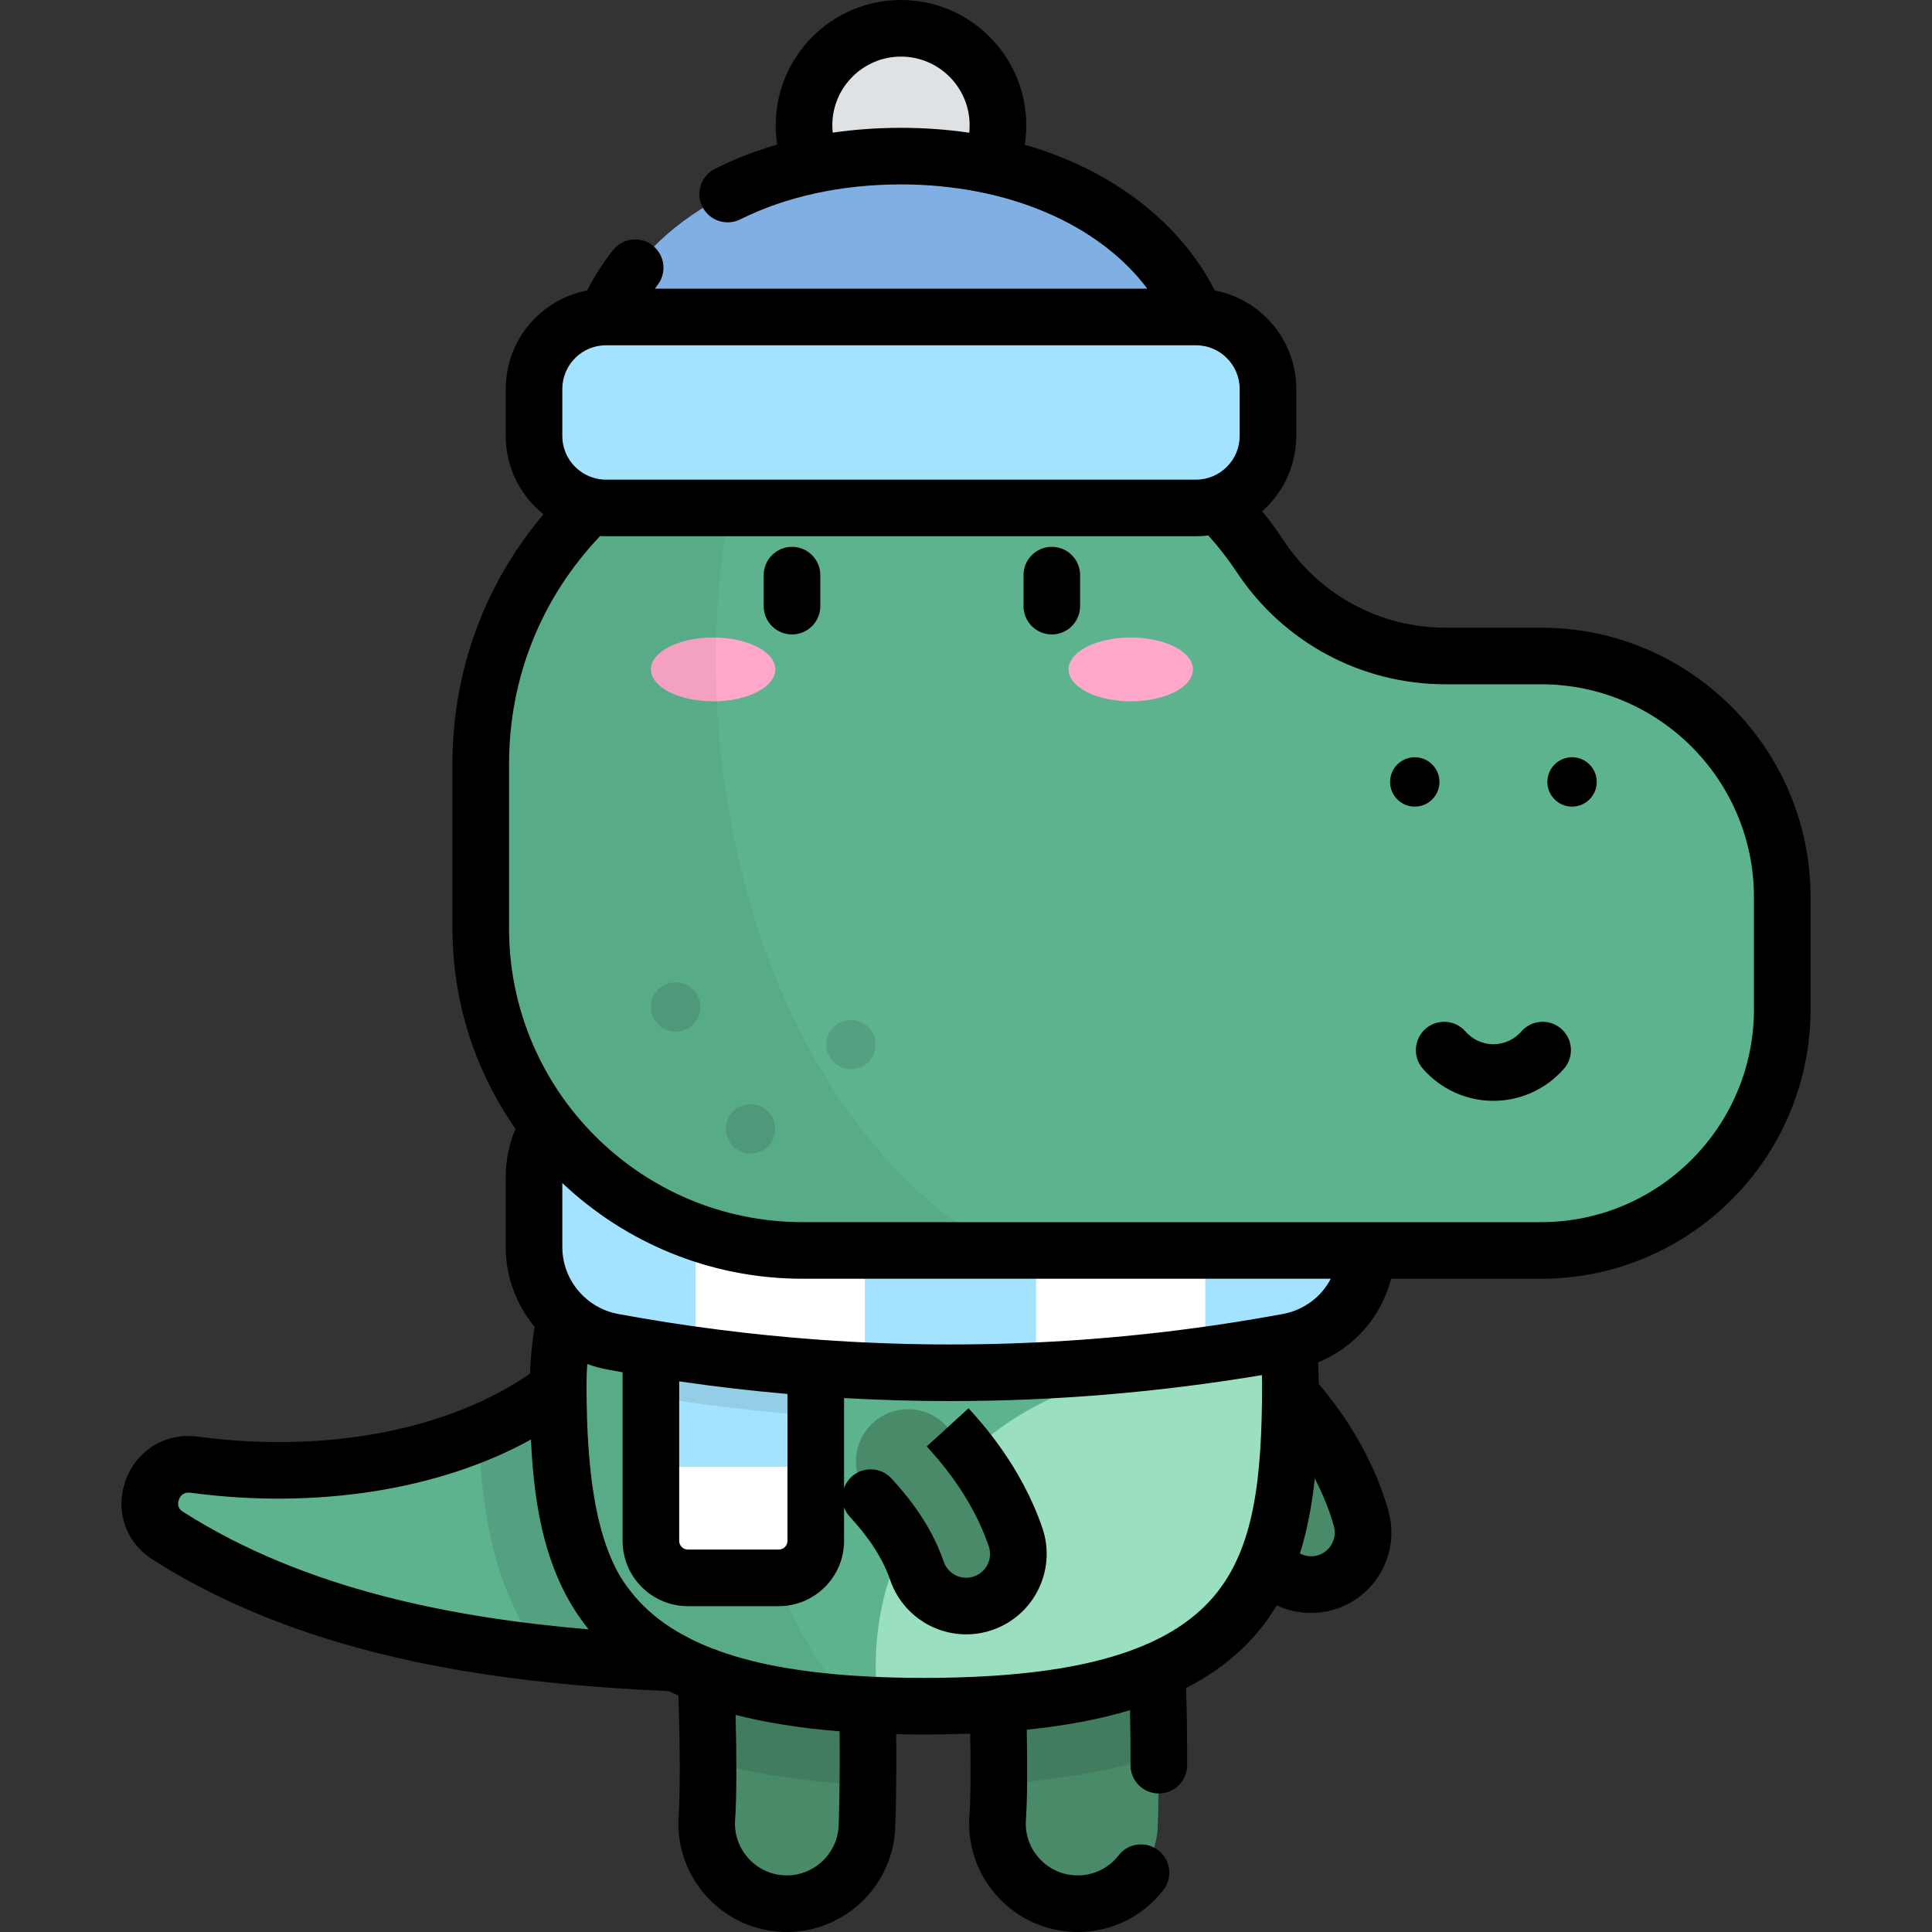 <?xml version="1.0" encoding="iso-8859-1"?>
<!-- Generator: Adobe Illustrator 19.0.0, SVG Export Plug-In . SVG Version: 6.00 Build 0)  -->
<svg version="1.1" id="Capa_1" xmlns="http://www.w3.org/2000/svg" xmlns:xlink="http://www.w3.org/1999/xlink" x="0px" y="0px"
	 viewBox="0 0 511.999 511.999" style="enable-background:new 0 0 511.999 511.999;" xml:space="preserve">
<rect x="0" y="0" width="511.999" height="511.999" fill="#333333" stroke="none"/>
<path style="fill:#498A68;" d="M347.4,419.953c-6.043,0-11.593-3.998-13.296-10.104c-2.702-9.688-8.816-17.21-11.118-20.043
	l-0.274-0.337c-4.801-5.928-3.887-14.625,2.041-19.426c5.928-4.8,14.625-3.887,19.426,2.041l0.245,0.302
	c2.978,3.664,12.04,14.815,16.288,30.041c2.05,7.347-2.245,14.966-9.593,17.015C349.879,419.788,348.629,419.953,347.4,419.953z"/>
<path style="fill:#5CB38E;" d="M237.399,441.627c-64.456,0-138.632,0-192.935-34.669c-9.292-5.933-3.918-20.261,7.01-18.802
	c43.003,5.741,79.125-5.206,99.722-22.937L237.399,441.627z"/>
<path style="opacity:0.1;enable-background:new    ;" d="M126.882,379.845c0.718,20.584,3.878,41.131,16.567,58.216
	c31.422,3.565,63.753,3.566,93.95,3.566l-86.203-76.409C144.593,370.901,136.389,375.882,126.882,379.845z"/>
<g>
	<path style="fill:#498A68;" d="M208.543,504.5c-0.547,0-1.098-0.021-1.652-0.063c-11.701-0.901-20.457-11.115-19.557-22.817
		c0.817-10.618-0.059-46.035-1.582-53.878c-3.498-10.529,1.732-22.109,12.156-26.356c10.87-4.429,23.268,0.793,27.696,11.661
		c5.729,14.063,4.365,68.431,4.103,71.833C228.85,496.025,219.538,504.499,208.543,504.5z M186.236,429.058
		c0.003,0.007,0.006,0.016,0.009,0.023C186.242,429.074,186.239,429.066,186.236,429.058z"/>
	<path style="fill:#498A68;" d="M285.608,504.5c-0.547,0-1.098-0.021-1.652-0.063c-11.701-0.901-20.457-11.115-19.557-22.817
		c0.817-10.618-0.059-46.035-1.583-53.878c-3.498-10.529,1.732-22.109,12.156-26.356c10.871-4.429,23.268,0.793,27.696,11.661
		c5.729,14.064,4.366,68.432,4.104,71.833C305.915,496.025,296.603,504.499,285.608,504.5z M263.3,429.056
		c0.003,0.008,0.007,0.017,0.01,0.025C263.307,429.073,263.303,429.065,263.3,429.056z"/>
</g>
<path style="opacity:0.1;enable-background:new    ;" d="M307.1,465.187c-0.017-18.062-0.796-43.215-4.432-52.14
	c-4.428-10.868-16.825-16.091-27.696-11.661c-10.424,4.247-15.654,15.827-12.156,26.356c1.222,6.289,2.026,30.299,1.876,45.044
	C281.097,471.709,295.154,469.201,307.1,465.187z"/>
<path style="opacity:0.1;enable-background:new    ;" d="M197.907,401.385c-10.424,4.247-15.654,15.827-12.156,26.356
	c1.065,5.481,1.812,24.424,1.887,38.964c12.056,3.486,26.109,5.577,42.357,6.352c0.197-17.66-0.187-49.689-4.392-60.011
	C221.176,402.178,208.777,396.956,197.907,401.385z"/>
<path style="fill:#5CB38E;" d="M341.964,366.653c0,49.608-6.738,85.504-97.016,85.504c-90.277,0-97.016-35.896-97.016-85.504
	s43.435-89.823,97.016-89.823C298.529,276.83,341.964,317.045,341.964,366.653z"/>
<path style="fill:#9BDFC1;" d="M341.964,366.653c0-0.395-0.011-0.788-0.016-1.183c-20.207-5.186-60.288-6.694-88.179,22.948
	c-20.325,21.6-23.266,44.909-21.086,63.499c3.907,0.159,7.992,0.24,12.266,0.24C335.226,452.157,341.964,416.262,341.964,366.653z"
	/>
<path style="opacity:0.05;enable-background:new    ;" d="M226.531,278.453c-44.771,7.967-78.598,44.423-78.598,88.2
	c0,45.935,5.788,80.108,78.314,84.917C185.979,410.698,193.767,326.307,226.531,278.453z"/>
<path style="fill:#A3E3FF;" d="M206.375,418.152h-24.071c-5.419,0-9.812-4.393-9.812-9.812v-65.674h43.695v65.674
	C216.187,413.759,211.794,418.152,206.375,418.152z"/>
<path style="opacity:0.1;enable-background:new    ;" d="M172.492,370.081c14.5,2.365,29.08,4.075,43.695,5.135v-32.55h-43.695
	V370.081z"/>
<path style="fill:#FFFFFF;" d="M172.492,388.728v19.613c0,5.419,4.393,9.812,9.812,9.812h24.071c5.419,0,9.812-4.393,9.812-9.812
	v-19.613H172.492z"/>
<path style="fill:#A3E3FF;" d="M341.338,355.591L341.338,355.591c-59.134,10.904-119.763,10.904-178.896,0l0,0
	c-12.121-2.235-20.919-12.804-20.919-25.129v-18.517c0-14.112,11.44-25.553,25.553-25.553h169.629
	c14.112,0,25.553,11.44,25.553,25.553v18.517C362.257,342.787,353.459,353.356,341.338,355.591z"/>
<g>
	<path style="fill:#FFFFFF;" d="M184.357,359.122c14.893,2.058,29.856,3.433,44.843,4.123v-76.854h-44.843V359.122z"/>
	<path style="fill:#FFFFFF;" d="M274.579,363.246c14.987-0.69,29.95-2.065,44.843-4.123v-72.73h-44.843V363.246z"/>
</g>
<path style="fill:#5CB38E;" d="M333.999,147.467L333.999,147.467c-16.567-25.052-44.598-40.122-74.632-40.122h-36.92
	c-52.489,0-95.04,42.551-95.04,95.04v43.696c0,47.109,38.189,85.298,85.298,85.298h195.712c35.29,0,63.899-28.608,63.899-63.899
	v-29.739c0-35.29-28.608-63.899-63.899-63.899h-25.353C363.318,173.843,344.89,163.936,333.999,147.467z"/>
<g style="opacity:0.1;">
	<circle cx="179.03" cy="266.85" r="6.541"/>
	<circle cx="225.53" cy="276.83" r="6.541"/>
	<circle cx="198.92" cy="299.14" r="6.541"/>
</g>
<g>
	<ellipse style="fill:#FFA8CB;" cx="188.98" cy="177.4" rx="16.486" ry="8.458"/>
	<ellipse style="fill:#FFA8CB;" cx="299.66" cy="177.4" rx="16.486" ry="8.458"/>
</g>
<path style="opacity:0.05;enable-background:new    ;" d="M201.333,109.702c-42.327,9.602-73.927,47.451-73.927,92.683v43.696
	c0,47.109,38.189,85.298,85.298,85.298h51.759C189.084,287.521,176.307,166.961,201.333,109.702z"/>
<path style="fill:#498A68;" d="M256.063,425.619c-5.743,0-11.106-3.61-13.068-9.347c-3.256-9.523-9.798-16.684-12.261-19.38
	l-0.293-0.321c-5.136-5.64-4.727-14.376,0.914-19.512c5.64-5.137,14.376-4.727,19.511,0.914l0.262,0.286
	c3.187,3.489,12.886,14.106,18.004,29.074c2.468,7.217-1.382,15.07-8.6,17.538C259.052,425.378,257.545,425.619,256.063,425.619z"/>
<circle style="fill:#DEE2E5;" cx="238.77" cy="33.19" r="25.693"/>
<path style="fill:#A3E3FF;" d="M316.948,134.613H160.591c-10.532,0-19.069-8.538-19.069-19.07v-12.472
	c0-10.532,8.538-19.07,19.069-19.07h156.357c10.532,0,19.069,8.538,19.069,19.07v12.472
	C336.018,126.075,327.48,134.613,316.948,134.613z"/>
<path style="fill:#80B0E3;" d="M316.948,84.002c-9.884-23.527-37.984-42.627-78.178-42.627s-68.294,19.1-78.178,42.627H316.948z"/>
<path d="M413.745,272.632c-3.124-2.722-7.86-2.397-10.582,0.728c-1.867,2.143-4.562,3.371-7.393,3.371s-5.526-1.229-7.394-3.372
	c-2.723-3.122-7.46-3.447-10.582-0.727c-3.123,2.722-3.448,7.459-0.727,10.582c4.717,5.412,11.534,8.517,18.702,8.517
	s13.985-3.104,18.702-8.518C417.193,280.091,416.867,275.353,413.745,272.632z M416.612,200.679c-3.612,0-6.541,2.928-6.541,6.541
	s2.928,6.541,6.541,6.541c3.612,0,6.541-2.928,6.541-6.541S420.225,200.679,416.612,200.679z M408.417,166.343h-25.354
	c-17.276,0-33.279-8.603-42.809-23.013c-1.786-2.7-3.719-5.319-5.781-7.841c5.539-4.873,9.044-12.005,9.044-19.945v-12.473
	c0-12.945-9.308-23.751-21.581-26.093c-6.048-11.886-15.966-22.06-28.945-29.599c-6.541-3.799-13.74-6.823-21.428-9.041
	c0.264-1.691,0.399-3.408,0.399-5.146C271.964,14.891,257.073,0,238.77,0s-33.194,14.891-33.194,33.193
	c0,1.727,0.134,3.434,0.395,5.116c-5.761,1.669-11.264,3.801-16.477,6.404c-3.706,1.851-5.21,6.354-3.36,10.06
	c1.85,3.704,6.355,5.21,10.06,3.359c12.132-6.057,26.854-9.259,42.575-9.259c28.226,0,52.483,10.547,65.269,27.627H173.552
	c0.229-0.304,0.438-0.616,0.674-0.917c2.559-3.258,1.992-7.973-1.265-10.531c-3.256-2.558-7.971-1.992-10.531,1.266
	c-2.657,3.383-4.943,6.955-6.835,10.66c-12.269,2.345-21.573,13.149-21.573,26.092v12.473c0,8.393,3.916,15.884,10.011,20.756
	c-15.627,18.456-24.127,41.563-24.127,66.085v43.697c0,19.716,6.185,38.013,16.711,53.06c-1.698,4.035-2.596,8.378-2.596,12.802
	v18.518c0,7.979,2.85,15.389,7.663,21.163c-0.682,4.095-1.09,8.238-1.211,12.383c-21.572,14.996-54.123,21.237-88.008,16.714
	c-8.515-1.138-16.208,3.509-19.151,11.561c-2.917,7.979-0.059,16.417,7.113,20.995c42.558,27.171,95.268,32.996,136.84,34.898
	c0.823,0.395,1.659,0.782,2.513,1.157c0.451,12.706,0.497,26.213,0.075,31.711c-1.215,15.806,10.654,29.654,26.456,30.87
	c0.735,0.057,1.486,0.086,2.232,0.086c14.915-0.001,27.497-11.661,28.642-26.547c0.131-1.703,0.451-12.686,0.321-25.883
	c2.43,0.056,4.906,0.087,7.443,0.087c4.202,0,8.256-0.077,12.167-0.229c0.173,9.353,0.108,17.681-0.194,21.616
	c-1.215,15.806,10.654,29.654,26.456,30.87c0.735,0.057,1.486,0.086,2.232,0.086c8.92-0.001,17.186-4.051,22.681-11.11
	c2.544-3.27,1.956-7.981-1.313-10.525c-3.269-2.543-7.981-1.955-10.525,1.313c-2.632,3.383-6.585,5.322-10.844,5.323
	c-0.355,0-0.713-0.013-1.077-0.041c-7.559-0.582-13.236-7.205-12.654-14.765c0.389-5.061,0.398-14.681,0.22-23.803
	c10.273-1.052,19.368-2.77,27.373-5.176c0.119,5.538,0.14,10.656,0.128,14.55c-0.012,4.142,3.335,7.51,7.478,7.522h0.023
	c4.131,0,7.487-3.343,7.499-7.478c0.016-5.261-0.027-12.706-0.282-20.471c7.559-3.868,13.751-8.672,18.697-14.459
	c2.019-2.363,3.786-4.851,5.342-7.441c2.784,1.307,5.861,2.013,9.046,2.013c1.934,0,3.864-0.266,5.734-0.787
	c5.483-1.529,10.043-5.102,12.839-10.063c2.795-4.959,3.493-10.709,1.963-16.193c-4.671-16.737-14.472-28.794-17.686-32.747
	l-0.242-0.298c-0.175-0.216-0.361-0.425-0.545-0.635c0-0.026,0-0.052,0-0.077c0-1.864-0.064-3.74-0.18-5.614
	c9.625-3.92,16.778-12.108,19.377-22.159h39.755c39.369,0,71.398-32.029,71.398-71.399v-29.738
	C479.815,198.372,447.786,166.343,408.417,166.343z M256.854,35.173c-5.85-0.857-11.896-1.298-18.085-1.298
	c-6.236,0-12.268,0.434-18.088,1.278c-0.069-0.647-0.106-1.301-0.106-1.96c0-10.032,8.162-18.193,18.194-18.193
	s18.193,8.161,18.193,18.193C256.964,33.859,256.925,34.52,256.854,35.173z M149.022,103.071c0-6.372,5.178-11.557,11.548-11.568
	c0.006,0,0.012,0.001,0.018,0.001c0.009,0,0.018-0.002,0.027-0.002h156.31c0.009,0,0.018,0.002,0.027,0.002
	c0.006,0,0.012-0.001,0.018-0.001c6.37,0.012,11.548,5.197,11.548,11.568v12.473c0,6.379-5.19,11.569-11.569,11.569H160.591
	c-0.857,0-1.689-0.101-2.494-0.278c-0.075-0.018-0.148-0.042-0.223-0.057c-5.071-1.227-8.853-5.792-8.853-11.234v-12.473H149.022z
	 M48.5,400.636c-1.22-0.779-1.589-1.856-1.097-3.202c0.268-0.732,0.946-1.88,2.569-1.88c0.161,0,0.33,0.012,0.509,0.035
	c33.471,4.468,66.102-0.777,90.231-14.1c0.827,18.398,3.983,36.37,15.282,50.306C120.813,428.817,81.064,421.426,48.5,400.636z
	 M222.229,484.305c-0.547,7.118-6.56,12.694-13.686,12.695c-0.355,0-0.713-0.013-1.077-0.041
	c-7.559-0.582-13.236-7.205-12.654-14.765c0.435-5.66,0.41-16.995,0.132-27.728c8.125,2.081,17.284,3.524,27.553,4.35
	C222.648,472.168,222.314,483.148,222.229,484.305z M321.609,423.136c-4.31,5.043-10.013,9.16-17.255,12.393
	c-0.458,0.146-0.895,0.333-1.31,0.56c-9.996,4.213-22.8,6.826-38.76,7.939c-0.032,0.001-0.063-0.003-0.094-0.001
	c-0.204,0.006-0.404,0.027-0.603,0.049c-5.798,0.386-11.998,0.581-18.638,0.581c-4.992,0-9.74-0.108-14.253-0.326
	c-0.269-0.029-0.541-0.047-0.817-0.047c-0.012,0-0.025,0-0.038,0c-16.005-0.827-29.012-3.057-39.345-6.777
	c-0.508-0.26-1.048-0.464-1.613-0.601c-2.013-0.777-3.922-1.612-5.724-2.51c-0.186-0.116-0.378-0.225-0.577-0.326
	c-1.074-0.546-2.117-1.108-3.13-1.692c-4.435-2.638-8.145-5.711-11.163-9.243c-1.484-1.737-2.863-3.592-4.123-5.687
	c-5.334-9.383-8.296-23.18-8.684-45.229c-0.006-0.33-0.01-0.667-0.014-1.001c-0.013-0.939-0.022-1.891-0.026-2.86
	c-0.003-0.567-0.008-1.125-0.008-1.705c0-1.728,0.081-3.457,0.199-5.184c1.747,0.643,3.566,1.15,5.45,1.497
	c1.303,0.24,2.607,0.469,3.911,0.698v44.676c0,9.546,7.766,17.312,17.312,17.312h24.071c9.546,0,17.312-7.766,17.312-17.312v-8.883
	c0.326,0.896,0.827,1.746,1.51,2.494c2.174,2.379,7.949,8.699,10.701,16.747c2.95,8.626,11.053,14.421,20.165,14.421
	c2.341,0,4.661-0.387,6.898-1.15c11.119-3.804,17.071-15.942,13.269-27.062c-5.62-16.435-16.11-27.923-19.557-31.698l-3.798,3.459
	l-7.28,6.655c2.926,3.205,11.831,12.956,16.441,26.438c1.126,3.293-0.637,6.889-3.927,8.014c-0.669,0.228-1.358,0.345-2.047,0.345
	c-2.697,0-5.097-1.718-5.971-4.274c-3.764-11.006-11.07-19.002-13.821-22.013c-2.794-3.058-7.538-3.271-10.596-0.478
	c-0.927,0.847-1.588,1.874-1.987,2.977v-23.833c9.396,0.534,18.799,0.801,28.202,0.801c27.562-0.001,55.133-2.302,82.537-6.887
	c0.022,0.748,0.037,1.495,0.037,2.24C334.464,392.237,332.314,410.61,321.609,423.136z M179.992,408.341v-42.263
	c9.551,1.389,19.118,2.501,28.695,3.335v38.928c0,1.274-1.037,2.312-2.312,2.312h-24.071
	C181.029,410.652,179.992,409.615,179.992,408.341z M353.488,404.44c0.453,1.625,0.246,3.328-0.582,4.797s-2.178,2.527-3.804,2.98
	c-1.566,0.436-3.223,0.202-4.621-0.53c2.014-6.335,3.227-13.022,3.949-19.868C350.37,395.541,352.189,399.783,353.488,404.44z
	 M339.978,348.215c-40.712,7.508-81.823,9.78-122.778,6.829c-0.332-0.045-0.668-0.076-1.013-0.076c-0.002,0-0.004,0-0.006,0
	c-17.504-1.298-34.978-3.544-52.38-6.753c-3.504-0.646-6.604-2.289-9.057-4.589c-0.041-0.037-0.079-0.077-0.122-0.113
	c-3.47-3.314-5.6-7.965-5.6-13.051v-16.947c16.631,15.715,39.05,25.365,63.683,25.365H352.67
	C350.175,343.658,345.603,347.178,339.978,348.215z M464.815,267.48c0,31.099-25.3,56.399-56.398,56.399H212.705
	c-42.898,0-77.798-34.9-77.798-77.798v-43.697c0-22.705,8.551-43.98,24.129-60.321c0.515,0.03,1.033,0.049,1.555,0.049h156.357
	c1.107,0,2.196-0.076,3.268-0.208c2.756,3.051,5.28,6.3,7.527,9.699c12.314,18.622,32.995,29.739,55.32,29.739h25.354
	c31.098,0,56.398,25.301,56.398,56.399L464.815,267.48L464.815,267.48z M278.742,144.917c-4.142,0-7.5,3.357-7.5,7.5v8.215
	c0,4.143,3.358,7.5,7.5,7.5s7.5-3.357,7.5-7.5v-8.215C286.242,148.274,282.884,144.917,278.742,144.917z M209.892,144.917
	c-4.142,0-7.5,3.357-7.5,7.5v8.215c0,4.143,3.358,7.5,7.5,7.5s7.5-3.357,7.5-7.5v-8.215
	C217.392,148.274,214.034,144.917,209.892,144.917z M381.469,207.22c0-3.612-2.928-6.541-6.541-6.541s-6.541,2.928-6.541,6.541
	s2.928,6.541,6.541,6.541S381.469,210.832,381.469,207.22z M251.129,378.26l1.747-1.591l3.792-3.466L251.129,378.26z"/>
<g>
</g>
<g>
</g>
<g>
</g>
<g>
</g>
<g>
</g>
<g>
</g>
<g>
</g>
<g>
</g>
<g>
</g>
<g>
</g>
<g>
</g>
<g>
</g>
<g>
</g>
<g>
</g>
<g>
</g>
</svg>
